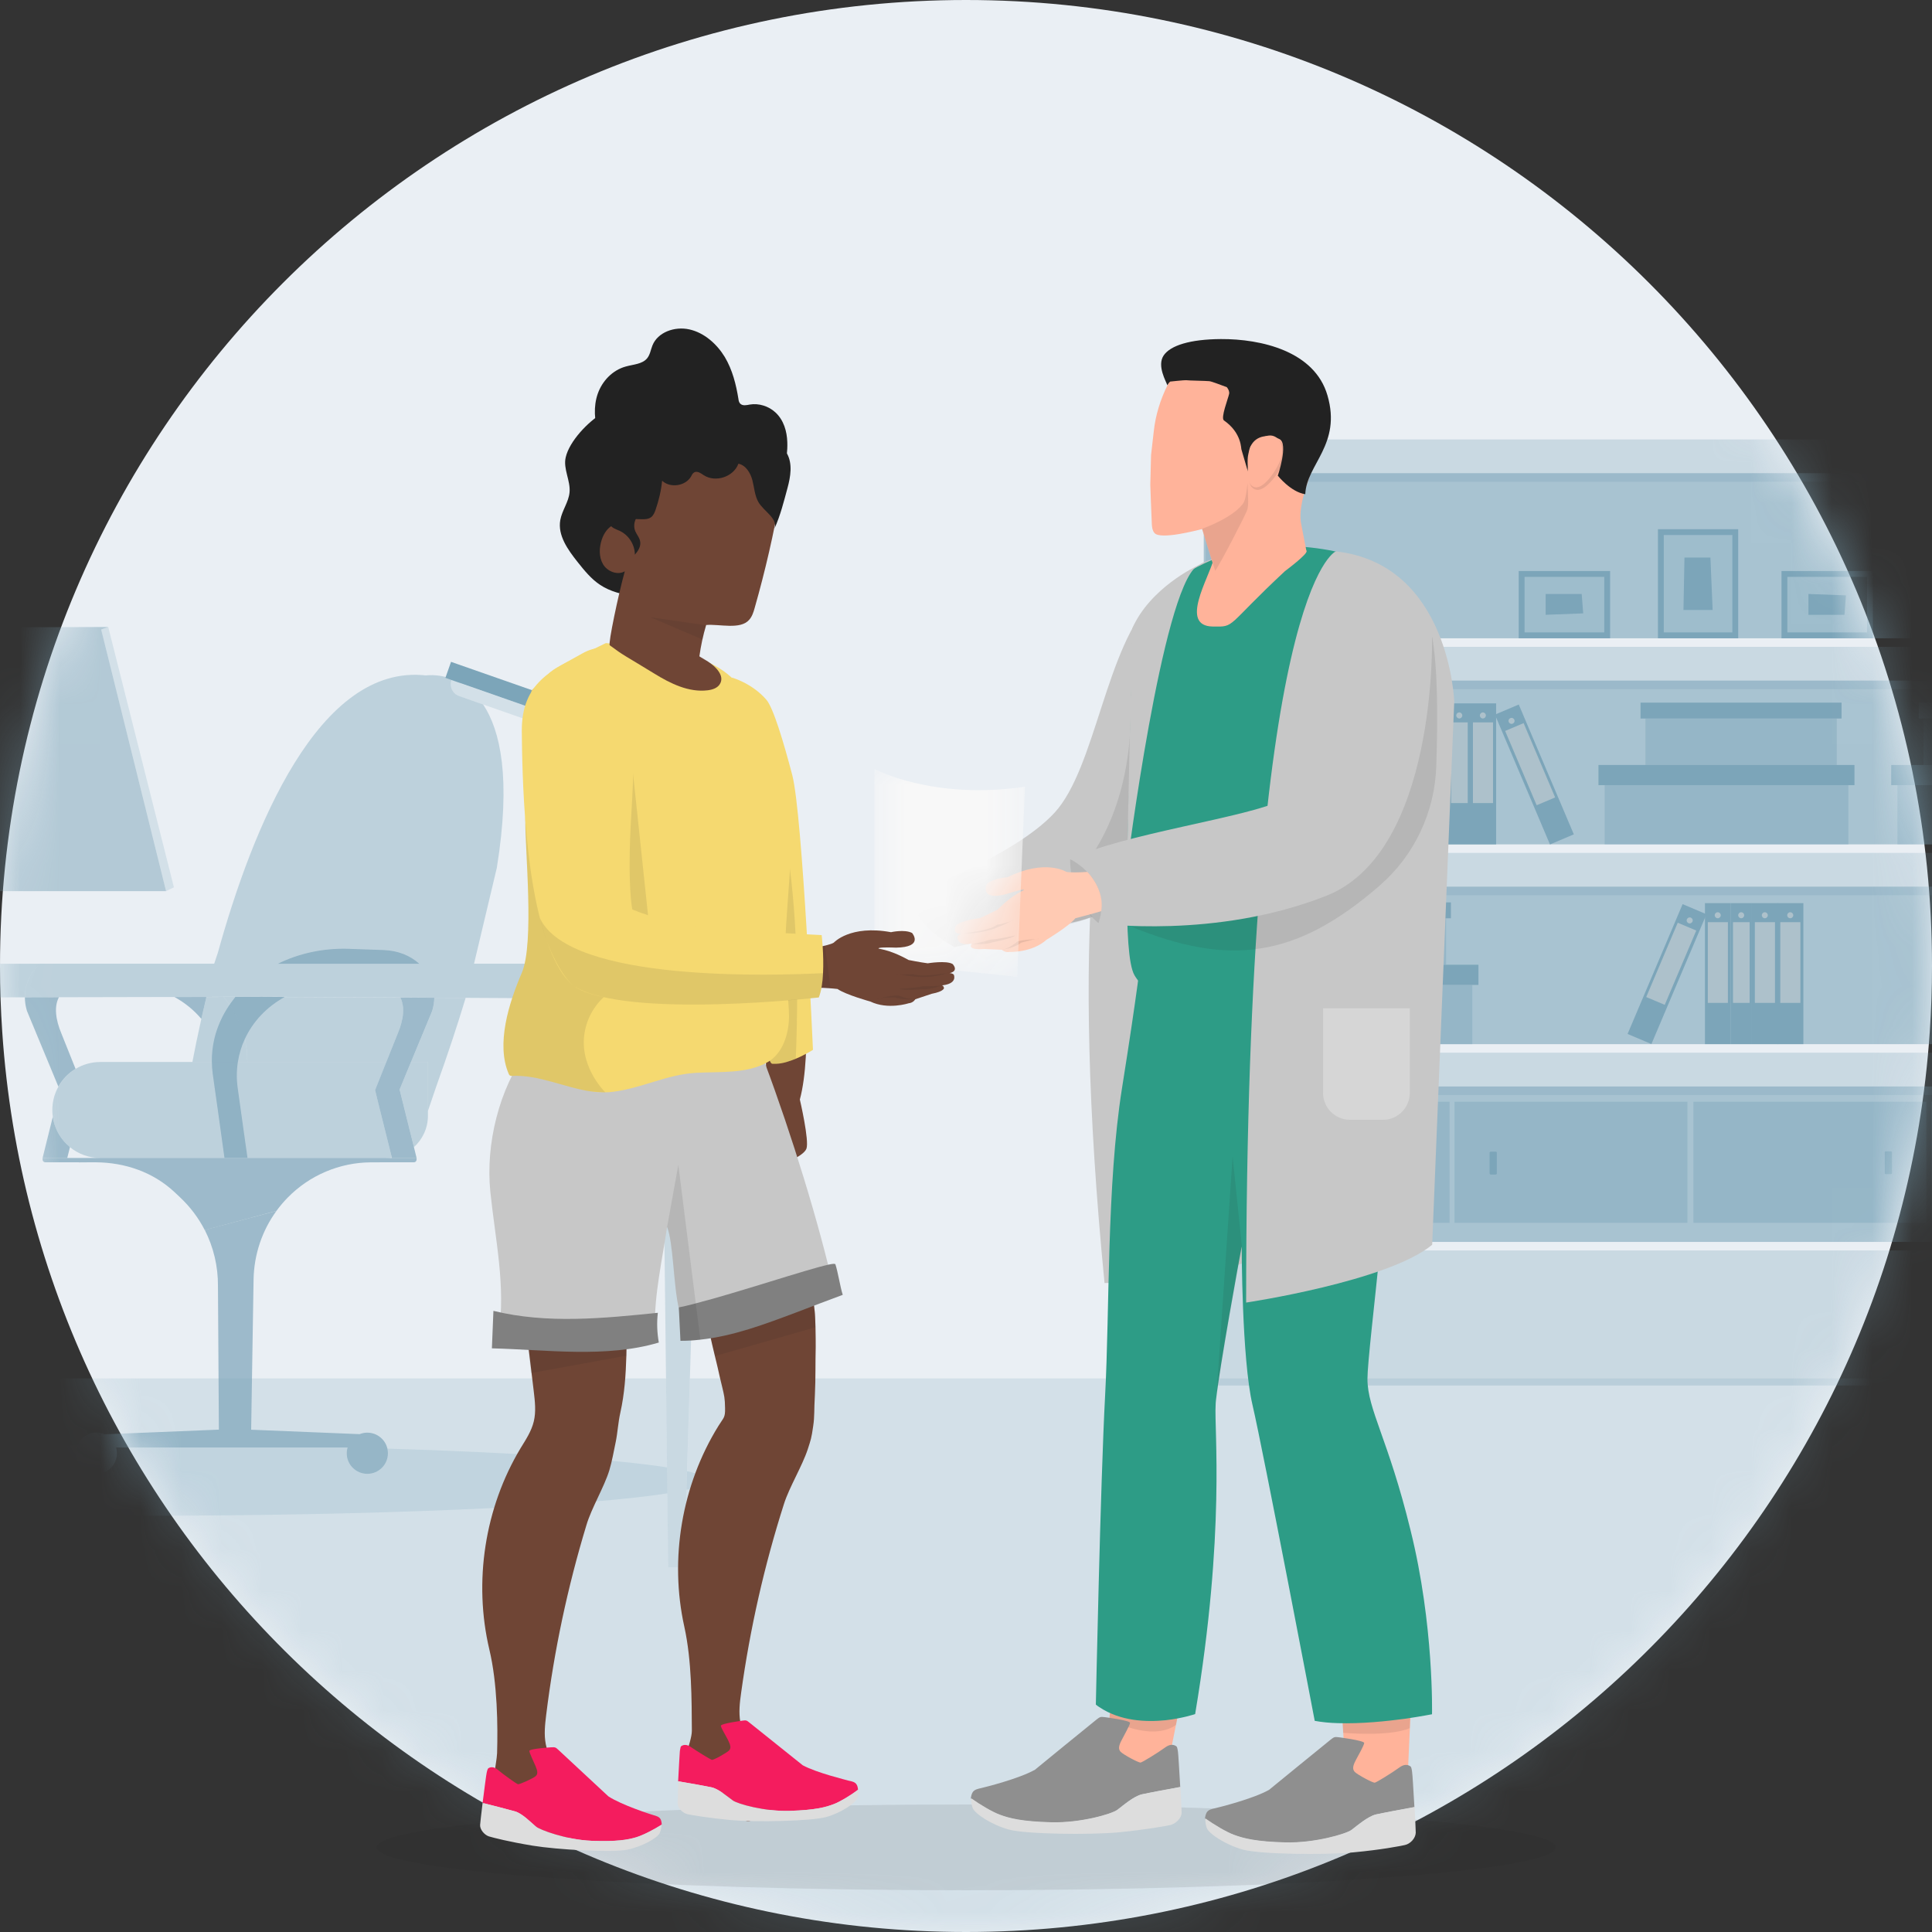<svg width="48" height="48" viewBox="0 0 48 48" fill="none" xmlns="http://www.w3.org/2000/svg">
<rect x="0" y="0" width="48" height="48" fill="#333333" stroke="none"/>
<g clip-path="url(#clip0_9673_126192)">
<g clip-path="url(#clip1_9673_126192)">
<path d="M48 24C48 24.552 47.981 25.098 47.944 25.641C47.102 38.13 36.703 48 24 48C23.897 48 23.794 48 23.69 47.998C11.128 47.839 0.891 38.028 0.056 25.641C0.019 25.098 0 24.552 0 24C0 10.746 10.746 0 24 0C37.255 0 48 10.746 48 24Z" fill="#EAEFF4"/>
<mask id="mask0_9673_126192" style="mask-type:luminance" maskUnits="userSpaceOnUse" x="0" y="0" width="48" height="48">
<path d="M48 24C48 24.552 47.981 25.098 47.944 25.641C47.102 38.13 36.703 48 24 48C23.897 48 23.794 48 23.69 47.998C11.128 47.839 0.891 38.028 0.056 25.641C0.019 25.098 0 24.552 0 24C0 10.746 10.746 0 24 0C37.255 0 48 10.746 48 24Z" fill="white"/>
</mask>
<g mask="url(#mask0_9673_126192)">
<path opacity="0.2" d="M-7.194 34.246C-6.111 50.296 9.5 62.98 25.824 62.98C25.957 62.98 26.09 62.98 26.224 62.978C42.367 62.773 55.521 50.166 56.596 34.246H18.583L18.451 38.305H18.058L18.008 34.246H17.141L17.07 36.55L17.055 37.014L16.995 38.943H16.603L16.581 37.102L16.574 36.457L16.548 34.246H-7.194Z" fill="#7CA5B9"/>
<path opacity="0.2" d="M17.069 36.55L17.055 37.013C17.382 36.94 17.557 36.861 17.557 36.78C17.557 36.7 17.387 36.624 17.069 36.55Z" fill="#7CA5B9"/>
<path opacity="0.2" d="M-10.723 36.781C-10.723 36.95 -9.94 37.11 -8.584 37.245C-8.436 37.26 -8.281 37.275 -8.121 37.288C-7.81 37.315 -7.476 37.341 -7.119 37.366C-6.978 37.375 -6.834 37.385 -6.686 37.395C-6.222 37.424 -5.724 37.451 -5.197 37.477C-4.93 37.49 -4.653 37.502 -4.37 37.513C-2.137 37.604 0.54 37.659 3.418 37.659C9.401 37.659 14.517 37.428 16.581 37.102L16.573 36.457C15.275 36.253 12.78 36.086 9.624 35.99C9.633 36.027 9.638 36.066 9.638 36.105C9.638 36.388 9.408 36.617 9.126 36.617C8.844 36.617 8.614 36.388 8.614 36.105C8.614 36.055 8.622 36.008 8.635 35.964C8.624 35.963 8.613 35.963 8.602 35.963H2.886C2.899 36.008 2.906 36.056 2.906 36.106C2.906 36.388 2.677 36.617 2.394 36.617C2.111 36.617 1.883 36.389 1.883 36.106C1.883 36.035 1.897 35.968 1.923 35.907C-0.382 35.922 -2.522 35.971 -4.362 36.047C-4.657 36.058 -4.943 36.072 -5.221 36.085C-5.725 36.11 -6.201 36.136 -6.647 36.164C-6.813 36.175 -6.976 36.186 -7.134 36.196C-7.473 36.22 -7.792 36.244 -8.089 36.27C-8.266 36.286 -8.435 36.301 -8.595 36.317C-9.944 36.452 -10.724 36.61 -10.724 36.781L-10.723 36.781Z" fill="#7CA5B9"/>
<path opacity="0.7" d="M4.336 24.771C4.596 24.914 4.821 25.099 5.002 25.314C5.042 25.141 5.084 24.959 5.129 24.769L4.336 24.771V24.771Z" fill="#7CA5B9"/>
<path opacity="0.7" d="M1.058 28.769H1.671L1.738 28.501C1.707 28.475 1.677 28.448 1.649 28.42C1.471 28.242 1.35 28.009 1.311 27.75L1.058 28.769Z" fill="#7CA5B9"/>
<path opacity="0.7" d="M0.618 24.777C0.618 24.888 0.635 25.002 0.669 25.115L1.45 26.996H1.45C1.551 26.814 1.699 26.661 1.877 26.555L1.529 25.686C1.377 25.326 1.343 25.002 1.464 24.776L0.618 24.778V24.777Z" fill="#7CA5B9"/>
<path opacity="0.7" d="M1.883 36.106C1.883 36.388 2.111 36.617 2.394 36.617C2.677 36.617 2.906 36.389 2.906 36.106C2.906 36.056 2.898 36.008 2.886 35.963H8.635C8.621 36.008 8.614 36.056 8.614 36.106C8.614 36.388 8.843 36.617 9.126 36.617C9.409 36.617 9.638 36.389 9.638 36.106C9.638 36.066 9.633 36.028 9.625 35.991C9.573 35.764 9.369 35.594 9.126 35.594C9.059 35.594 8.994 35.607 8.935 35.631L6.24 35.521L6.3 31.791C6.31 31.172 6.511 30.575 6.869 30.084L5.088 30.56C5.305 30.986 5.419 31.462 5.415 31.951L5.438 35.519L2.597 35.635C2.534 35.609 2.466 35.593 2.394 35.593C2.183 35.593 2.001 35.722 1.923 35.906C1.898 35.967 1.883 36.035 1.883 36.105L1.883 36.106Z" fill="#7CA5B9"/>
<path opacity="0.7" d="M1.166 28.769H2.384H5.463H5.67H9.594H10.243H10.35V28.81C10.35 28.847 10.32 28.877 10.284 28.877H9.595L9.215 28.878C8.826 28.88 8.444 28.96 8.092 29.11C7.739 29.259 7.416 29.479 7.142 29.76C7.043 29.861 6.952 29.97 6.869 30.083L5.087 30.561C4.932 30.259 4.724 29.982 4.471 29.745L4.336 29.618C3.804 29.12 3.106 28.882 2.382 28.877H2.21L1.962 28.879V28.877H1.124C1.087 28.877 1.058 28.847 1.058 28.811V28.77H1.165L1.166 28.769Z" fill="#7CA5B9"/>
<path opacity="0.4" d="M1.3 27.577C1.3 27.634 1.304 27.693 1.312 27.748V27.751C1.35 28.01 1.472 28.243 1.649 28.42C1.677 28.448 1.707 28.476 1.738 28.501C1.944 28.669 2.206 28.77 2.492 28.77H9.582C9.635 28.77 9.685 28.766 9.735 28.758L9.416 27.474L9.319 27.085L9.6 26.385H2.493C2.268 26.385 2.059 26.447 1.879 26.555C1.701 26.662 1.553 26.814 1.452 26.997C1.355 27.169 1.3 27.366 1.3 27.577H1.3Z" fill="#7CA5B9"/>
<path opacity="0.4" d="M5.412 23.672L5.321 23.944H11.777L12.343 21.563C12.703 19.339 12.431 18.144 12.004 17.503L11.408 17.294C11.245 17.238 11.159 17.059 11.216 16.896L11.475 16.987C11.018 16.712 10.583 16.781 10.583 16.781C7.916 16.479 6.269 20.582 5.412 23.672Z" fill="#7CA5B9"/>
<path opacity="0.4" d="M10.211 26.384H10.632V27.601L10.845 26.975C11.127 26.189 11.367 25.462 11.569 24.793L10.79 24.789C10.788 24.897 10.771 25.006 10.739 25.115L10.211 26.385V26.384Z" fill="#7CA5B9"/>
<path opacity="0.4" d="M4.781 26.385H6.144C6.148 26.19 6.126 25.998 6.083 25.813C6.012 25.509 5.882 25.222 5.703 24.962C5.658 24.896 5.609 24.831 5.557 24.768L5.129 24.77C5.083 24.959 5.041 25.141 5.002 25.314C4.907 25.739 4.833 26.105 4.78 26.385L4.781 26.385Z" fill="#7CA5B9"/>
<path opacity="0.4" d="M5.558 24.768C5.609 24.831 5.659 24.896 5.704 24.962C5.882 25.222 6.012 25.509 6.083 25.813C6.127 25.998 6.148 26.19 6.145 26.385H9.599L9.879 25.686C10.029 25.331 10.064 25.011 9.949 24.785L7.075 24.77L6.505 24.766L5.851 24.768H5.559L5.558 24.768Z" fill="#7CA5B9"/>
<path opacity="0.4" d="M9.928 27.068L10.045 27.539L10.284 28.5C10.497 28.308 10.632 28.029 10.632 27.719V26.385H10.212L9.928 27.068H9.928Z" fill="#7CA5B9"/>
<path opacity="0.7" d="M9.319 27.085L9.415 27.474L9.735 28.758L9.737 28.769H10.35L10.284 28.5L10.045 27.54L9.928 27.069L10.211 26.385L10.738 25.116C10.771 25.006 10.788 24.897 10.79 24.789L9.947 24.784C10.063 25.011 10.029 25.331 9.878 25.686L9.598 26.385L9.318 27.085H9.319Z" fill="#7CA5B9"/>
<path opacity="0.7" d="M6.905 23.944H10.416C10.197 23.746 9.893 23.616 9.531 23.604L8.686 23.574C8.035 23.549 7.424 23.688 6.906 23.943L6.905 23.944Z" fill="#7CA5B9"/>
<path opacity="0.7" d="M5.264 26.385C5.264 26.484 5.272 26.585 5.286 26.686L5.336 27.044L5.419 27.63L5.577 28.768H6.149L5.989 27.63L5.916 27.104L5.905 27.027C5.875 26.808 5.877 26.591 5.91 26.385C5.941 26.185 5.999 25.993 6.083 25.813C6.283 25.38 6.627 25.015 7.074 24.769L6.504 24.766L5.85 24.767C5.799 24.831 5.75 24.896 5.704 24.962C5.526 25.222 5.396 25.509 5.324 25.813C5.282 25.998 5.26 26.19 5.263 26.385H5.264Z" fill="#7CA5B9"/>
<g opacity="0.3">
<path d="M17.894 24.78L18.009 34.246L18.058 38.305H18.451L18.583 34.246L18.891 24.78H17.894Z" fill="#7CA5B9"/>
<path d="M16.438 24.809L16.547 34.246L16.573 36.457L16.58 37.102L16.602 38.943H16.994L17.055 37.014L17.069 36.55L17.14 34.246L17.434 24.806L16.438 24.809Z" fill="#7CA5B9"/>
<path d="M16.438 24.78V24.809L17.434 24.806L17.435 24.78H16.438Z" fill="#7CA5B9"/>
</g>
<path opacity="0.4" d="M0.618 24.777L1.464 24.776L4.335 24.77H4.336L5.129 24.768L5.558 24.766H5.85L6.504 24.764L7.074 24.767L9.948 24.782L10.79 24.788L11.569 24.791L15.122 24.811L16.438 24.808L17.434 24.804H17.893L18.89 24.801L19.423 24.799C19.656 24.799 19.843 24.608 19.843 24.373V24.37C19.843 24.134 19.654 23.942 19.422 23.942H0.993C0.754 24.159 0.618 24.458 0.618 24.776V24.777Z" fill="#7CA5B9"/>
<path opacity="0.4" d="M-9.567 24.371C-9.567 24.607 -9.378 24.798 -9.147 24.798H-8.728L-7.731 24.795H-7.273L-6.276 24.793L0.618 24.778C0.617 24.46 0.753 24.161 0.993 23.944H-9.147C-9.378 23.944 -9.567 24.136 -9.567 24.372V24.371Z" fill="#7CA5B9"/>
<path opacity="0.5" d="M-7.561 15.64L-5.835 22.14H-2.737L-3.086 18.287H-0.904L-0.283 22.14H4.126L2.514 15.64L2.689 15.577L-7.442 15.612L-7.561 15.64Z" fill="#7CA5B9"/>
<path opacity="0.2" d="M-1.203 18.287L-0.724 22.14L-0.555 23.506L-0.5 23.944H0.007L-0.063 23.506L-0.283 22.14L-0.904 18.287H-1.203Z" fill="#7CA5B9"/>
<path opacity="0.2" d="M2.514 15.64L2.689 15.577L4.321 22.045L4.126 22.14L2.514 15.64Z" fill="#7CA5B9"/>
<path opacity="0.2" d="M15.593 20.337L16.765 23.503H17.043L16.643 22.423L16.554 22.182L15.838 20.247L15.593 20.337Z" fill="#7CA5B9"/>
<path d="M13.484 23.763V23.944H17.508V23.763C17.508 23.619 17.392 23.502 17.247 23.502H16.184C16.155 23.516 13.774 23.502 13.774 23.502H13.745C13.602 23.502 13.484 23.618 13.484 23.763Z" fill="#7CA5B9"/>
<path opacity="0.2" d="M15.692 19.963C15.784 19.958 15.874 20 15.931 20.073L16.524 18.78C16.431 18.795 16.339 18.761 16.277 18.693L15.692 19.963Z" fill="#7CA5B9"/>
<path opacity="0.2" d="M16.207 18.551C16.191 18.459 16.224 18.366 16.289 18.303L15.217 17.928L15.13 18.175L16.207 18.552L16.207 18.551Z" fill="#7CA5B9"/>
<path d="M16.289 18.303C16.316 18.276 16.349 18.255 16.386 18.241C16.442 18.221 16.5 18.219 16.554 18.233C16.58 18.24 16.605 18.25 16.627 18.264C16.655 18.28 16.678 18.301 16.7 18.326C16.719 18.349 16.735 18.376 16.747 18.407C16.782 18.503 16.761 18.606 16.7 18.681C16.68 18.706 16.655 18.727 16.627 18.744C16.613 18.753 16.597 18.761 16.58 18.767C16.572 18.77 16.563 18.772 16.554 18.775C16.545 18.777 16.534 18.78 16.524 18.78C16.431 18.795 16.339 18.761 16.277 18.693C16.252 18.667 16.234 18.636 16.221 18.601C16.214 18.585 16.21 18.568 16.207 18.551C16.191 18.459 16.223 18.366 16.289 18.303H16.289ZM16.315 18.566C16.317 18.574 16.321 18.581 16.326 18.588C16.367 18.667 16.46 18.704 16.545 18.672C16.548 18.672 16.552 18.67 16.554 18.668C16.565 18.664 16.575 18.659 16.584 18.651C16.602 18.641 16.616 18.626 16.627 18.61C16.663 18.562 16.673 18.5 16.651 18.441C16.646 18.425 16.638 18.41 16.627 18.397C16.608 18.371 16.583 18.351 16.554 18.34C16.513 18.321 16.466 18.319 16.421 18.336C16.328 18.37 16.28 18.473 16.315 18.566Z" fill="#7CA5B9"/>
<path d="M16.315 18.566C16.317 18.573 16.321 18.581 16.326 18.588C16.367 18.666 16.46 18.703 16.545 18.672C16.549 18.671 16.552 18.669 16.554 18.668C16.565 18.664 16.575 18.658 16.584 18.651C16.602 18.64 16.616 18.626 16.627 18.609C16.663 18.562 16.673 18.5 16.652 18.441C16.646 18.424 16.638 18.41 16.627 18.396C16.608 18.37 16.583 18.351 16.554 18.339C16.513 18.321 16.466 18.318 16.421 18.335C16.328 18.37 16.28 18.473 16.315 18.566Z" fill="#EAEFF4"/>
<path opacity="0.2" d="M11.408 17.295L12.004 17.503L14.553 18.395C14.716 18.452 14.894 18.367 14.951 18.204L13.649 17.748V17.746L12.476 17.335V17.337L11.475 16.987L11.216 16.897C11.159 17.06 11.245 17.238 11.408 17.295Z" fill="#7CA5B9"/>
<path d="M11.066 16.841L12.476 17.334L13.65 17.745L15.103 18.255L15.131 18.175L15.218 17.928L15.243 17.856L15.114 17.811L11.356 16.496L11.206 16.443L11.066 16.841Z" fill="#7CA5B9"/>
<path d="M15.611 19.98C15.638 19.97 15.665 19.964 15.692 19.963C15.784 19.958 15.874 20 15.931 20.073C15.947 20.095 15.961 20.12 15.971 20.146C16.024 20.291 15.95 20.452 15.805 20.506C15.659 20.559 15.499 20.486 15.445 20.34C15.392 20.196 15.465 20.034 15.611 19.98ZM15.54 20.305C15.574 20.398 15.678 20.445 15.77 20.411C15.861 20.378 15.908 20.278 15.877 20.187C15.877 20.187 15.877 20.182 15.876 20.181C15.842 20.088 15.738 20.04 15.645 20.075C15.643 20.075 15.641 20.077 15.639 20.077C15.552 20.113 15.507 20.213 15.539 20.305H15.54Z" fill="#7CA5B9"/>
<path d="M15.54 20.305C15.574 20.398 15.678 20.445 15.77 20.412C15.861 20.378 15.908 20.278 15.877 20.187C15.877 20.187 15.877 20.182 15.876 20.181C15.842 20.088 15.738 20.04 15.645 20.075C15.643 20.075 15.641 20.077 15.639 20.077C15.551 20.113 15.506 20.213 15.539 20.305H15.54Z" fill="#EAEFF4"/>
<g opacity="0.6">
<path d="M54.164 26.993H29.907V30.855H54.164V26.993Z" fill="#7CA5B9"/>
<path d="M54.164 22.029H29.907V25.942H54.164V22.029Z" fill="#7CA5B9"/>
<path d="M54.164 16.909H29.907V20.978H54.164V16.909Z" fill="#7CA5B9"/>
<path d="M54.164 11.756H29.907V15.858H54.164V11.756Z" fill="#7CA5B9"/>
</g>
<path opacity="0.2" d="M43.113 13.221H41.264V15.785H43.113V13.221Z" fill="#7CA5B9"/>
<path d="M41.336 13.293V15.712H43.04V13.293H41.336ZM41.191 13.148H43.185V15.858H41.191V13.148Z" fill="#7CA5B9"/>
<path d="M42.495 13.852H41.85L41.825 15.155H42.55L42.495 13.852Z" fill="#7CA5B9"/>
<path opacity="0.2" d="M46.458 14.259H44.333V15.785H46.458V14.259Z" fill="#7CA5B9"/>
<path d="M44.406 14.332V15.712H46.386V14.332H44.406ZM44.261 14.187H46.531V15.858H44.261V14.187Z" fill="#7CA5B9"/>
<path d="M44.93 15.275H45.826L45.862 14.792L44.93 14.757V15.275Z" fill="#7CA5B9"/>
<path opacity="0.2" d="M39.929 14.259H37.804V15.785H39.929V14.259Z" fill="#7CA5B9"/>
<path d="M37.877 14.332V15.712H39.857V14.332H37.877ZM37.732 14.187H40.003V15.858H37.732V14.187Z" fill="#7CA5B9"/>
<path d="M38.401 14.757H39.297L39.334 15.239L38.401 15.275V14.757Z" fill="#7CA5B9"/>
<path opacity="0.4" d="M47.14 20.978H53.196V19.507H47.14V20.978Z" fill="#7CA5B9"/>
<path d="M46.987 19.507H53.348V19.006H46.987V19.507Z" fill="#7CA5B9"/>
<path opacity="0.4" d="M47.79 19.006H52.544V17.851H47.79V19.006Z" fill="#7CA5B9"/>
<path d="M47.671 17.851H52.665V17.457H47.671V17.851Z" fill="#7CA5B9"/>
<path opacity="0.4" d="M30.523 25.942H36.579V24.471H30.523V25.942Z" fill="#7CA5B9"/>
<path d="M30.37 24.47H36.731V23.969H30.37V24.47Z" fill="#7CA5B9"/>
<path opacity="0.4" d="M31.173 23.968H35.928V22.813H31.173V23.968Z" fill="#7CA5B9"/>
<path d="M31.053 22.814H36.047V22.42H31.053V22.814Z" fill="#7CA5B9"/>
<path opacity="0.4" d="M39.866 20.978H45.922V19.507H39.866V20.978Z" fill="#7CA5B9"/>
<path d="M39.714 19.507H46.074V19.006H39.714V19.507Z" fill="#7CA5B9"/>
<path opacity="0.4" d="M40.879 19.006H45.633V17.851H40.879V19.006Z" fill="#7CA5B9"/>
<path d="M40.759 17.851H45.753V17.457H40.759V17.851Z" fill="#7CA5B9"/>
<path d="M29.939 20.978H37.171V17.475H29.939V20.978Z" fill="#7CA5B9"/>
<g opacity="0.5">
<path d="M36.842 17.85C36.883 17.85 36.916 17.817 36.916 17.775C36.916 17.734 36.883 17.7 36.842 17.7C36.8 17.7 36.767 17.734 36.767 17.775C36.767 17.817 36.8 17.85 36.842 17.85Z" fill="#DDDDDD"/>
<path d="M36.595 19.952H37.094V17.947H36.595V19.952Z" fill="#DDDDDD"/>
</g>
<path d="M38.509 20.98L39.101 20.729L37.733 17.504L37.141 17.755L38.509 20.98Z" fill="#7CA5B9"/>
<g opacity="0.5">
<path d="M37.554 17.985C37.595 17.985 37.629 17.951 37.629 17.91C37.629 17.869 37.595 17.835 37.554 17.835C37.513 17.835 37.479 17.869 37.479 17.91C37.479 17.951 37.513 17.985 37.554 17.985Z" fill="#DDDDDD"/>
<path d="M38.178 20.006L38.637 19.812L37.854 17.966L37.395 18.16L38.178 20.006Z" fill="#DDDDDD"/>
</g>
<path d="M42.397 22.714L41.804 22.463L40.437 25.688L41.029 25.939L42.397 22.714Z" fill="#7CA5B9"/>
<g opacity="0.5">
<path d="M41.98 22.942C42.021 22.942 42.055 22.909 42.055 22.867C42.055 22.826 42.021 22.793 41.98 22.793C41.938 22.793 41.905 22.826 41.905 22.867C41.905 22.909 41.938 22.942 41.98 22.942Z" fill="#DDDDDD"/>
<path d="M42.143 23.119L41.683 22.925L40.9 24.771L41.36 24.965L42.143 23.119Z" fill="#DDDDDD"/>
</g>
<g opacity="0.5">
<path d="M36.255 17.85C36.297 17.85 36.33 17.817 36.33 17.775C36.33 17.734 36.297 17.7 36.255 17.7C36.214 17.7 36.18 17.734 36.18 17.775C36.18 17.817 36.214 17.85 36.255 17.85Z" fill="#DDDDDD"/>
<path d="M36.052 19.952H36.465V17.947H36.052V19.952Z" fill="#DDDDDD"/>
</g>
<g opacity="0.5">
<path d="M35.671 17.85C35.712 17.85 35.746 17.817 35.746 17.775C35.746 17.734 35.712 17.7 35.671 17.7C35.63 17.7 35.596 17.734 35.596 17.775C35.596 17.817 35.63 17.85 35.671 17.85Z" fill="#DDDDDD"/>
<path d="M35.425 19.952H35.924V17.947H35.425V19.952Z" fill="#DDDDDD"/>
</g>
<g opacity="0.5">
<path d="M35.038 17.85C35.08 17.85 35.113 17.817 35.113 17.775C35.113 17.734 35.08 17.7 35.038 17.7C34.997 17.7 34.963 17.734 34.963 17.775C34.963 17.817 34.997 17.85 35.038 17.85Z" fill="#DDDDDD"/>
<path d="M34.791 19.952H35.291V17.947H34.791V19.952Z" fill="#DDDDDD"/>
</g>
<g opacity="0.5">
<path d="M34.451 17.85C34.493 17.85 34.526 17.817 34.526 17.775C34.526 17.734 34.493 17.7 34.451 17.7C34.41 17.7 34.377 17.734 34.377 17.775C34.377 17.817 34.41 17.85 34.451 17.85Z" fill="#DDDDDD"/>
<path d="M34.248 19.952H34.661V17.947H34.248V19.952Z" fill="#DDDDDD"/>
</g>
<g opacity="0.5">
<path d="M33.868 17.85C33.91 17.85 33.943 17.817 33.943 17.775C33.943 17.734 33.91 17.7 33.868 17.7C33.827 17.7 33.794 17.734 33.794 17.775C33.794 17.817 33.827 17.85 33.868 17.85Z" fill="#DDDDDD"/>
<path d="M33.621 19.952H34.121V17.947H33.621V19.952Z" fill="#DDDDDD"/>
</g>
<g opacity="0.5">
<path d="M33.228 17.85C33.27 17.85 33.303 17.817 33.303 17.775C33.303 17.734 33.27 17.7 33.228 17.7C33.187 17.7 33.153 17.734 33.153 17.775C33.153 17.817 33.187 17.85 33.228 17.85Z" fill="#DDDDDD"/>
<path d="M32.982 19.952H33.481V17.947H32.982V19.952Z" fill="#DDDDDD"/>
</g>
<g opacity="0.5">
<path d="M32.641 17.85C32.683 17.85 32.716 17.817 32.716 17.775C32.716 17.734 32.683 17.7 32.641 17.7C32.6 17.7 32.566 17.734 32.566 17.775C32.566 17.817 32.6 17.85 32.641 17.85Z" fill="#DDDDDD"/>
<path d="M32.438 19.952H32.851V17.947H32.438V19.952Z" fill="#DDDDDD"/>
</g>
<g opacity="0.5">
<path d="M32.057 17.85C32.099 17.85 32.132 17.817 32.132 17.775C32.132 17.734 32.099 17.7 32.057 17.7C32.016 17.7 31.982 17.734 31.982 17.775C31.982 17.817 32.016 17.85 32.057 17.85Z" fill="#DDDDDD"/>
<path d="M31.811 19.952H32.31V17.947H31.811V19.952Z" fill="#DDDDDD"/>
</g>
<g opacity="0.5">
<path d="M31.426 17.85C31.467 17.85 31.501 17.817 31.501 17.775C31.501 17.734 31.467 17.7 31.426 17.7C31.385 17.7 31.351 17.734 31.351 17.775C31.351 17.817 31.385 17.85 31.426 17.85Z" fill="#DDDDDD"/>
<path d="M31.18 19.952H31.679V17.947H31.18V19.952Z" fill="#DDDDDD"/>
</g>
<g opacity="0.5">
<path d="M30.839 17.85C30.881 17.85 30.914 17.817 30.914 17.775C30.914 17.734 30.881 17.7 30.839 17.7C30.798 17.7 30.764 17.734 30.764 17.775C30.764 17.817 30.798 17.85 30.839 17.85Z" fill="#DDDDDD"/>
<path d="M30.636 19.952H31.049V17.947H30.636V19.952Z" fill="#DDDDDD"/>
</g>
<g opacity="0.5">
<path d="M30.256 17.85C30.297 17.85 30.331 17.817 30.331 17.775C30.331 17.734 30.297 17.7 30.256 17.7C30.215 17.7 30.181 17.734 30.181 17.775C30.181 17.817 30.215 17.85 30.256 17.85Z" fill="#DDDDDD"/>
<path d="M30.009 19.952H30.508V17.947H30.009V19.952Z" fill="#DDDDDD"/>
</g>
<path d="M43.526 25.941H44.169V22.438H43.526V25.941Z" fill="#7CA5B9"/>
<path d="M43.003 25.941H43.526V22.438H43.003V25.941Z" fill="#7CA5B9"/>
<path d="M42.359 25.941H43.002V22.438H42.359V25.941Z" fill="#7CA5B9"/>
<path d="M44.16 25.941H44.804V22.438H44.16V25.941Z" fill="#7CA5B9"/>
<g opacity="0.5">
<path d="M44.478 22.814C44.519 22.814 44.553 22.78 44.553 22.739C44.553 22.698 44.519 22.664 44.478 22.664C44.436 22.664 44.403 22.698 44.403 22.739C44.403 22.78 44.436 22.814 44.478 22.814Z" fill="#DDDDDD"/>
<path d="M44.231 24.916H44.73V22.911H44.231V24.916Z" fill="#DDDDDD"/>
</g>
<g opacity="0.5">
<path d="M43.846 22.814C43.888 22.814 43.921 22.78 43.921 22.739C43.921 22.698 43.888 22.664 43.846 22.664C43.805 22.664 43.772 22.698 43.772 22.739C43.772 22.78 43.805 22.814 43.846 22.814Z" fill="#DDDDDD"/>
<path d="M43.599 24.916H44.099V22.911H43.599V24.916Z" fill="#DDDDDD"/>
</g>
<g opacity="0.5">
<path d="M43.26 22.814C43.301 22.814 43.334 22.78 43.334 22.739C43.334 22.698 43.301 22.664 43.26 22.664C43.218 22.664 43.185 22.698 43.185 22.739C43.185 22.78 43.218 22.814 43.26 22.814Z" fill="#DDDDDD"/>
<path d="M43.056 24.916H43.469V22.911H43.056V24.916Z" fill="#DDDDDD"/>
</g>
<g opacity="0.5">
<path d="M42.676 22.814C42.718 22.814 42.752 22.78 42.752 22.739C42.752 22.698 42.718 22.664 42.676 22.664C42.635 22.664 42.602 22.698 42.602 22.739C42.602 22.78 42.635 22.814 42.676 22.814Z" fill="#DDDDDD"/>
<path d="M42.43 24.916H42.929V22.911H42.43V24.916Z" fill="#DDDDDD"/>
</g>
<path opacity="0.4" d="M47.981 30.38H53.767V27.372H47.981V30.38Z" fill="#7CA5B9"/>
<path opacity="0.4" d="M42.073 30.38H47.859V27.372H42.073V30.38Z" fill="#7CA5B9"/>
<path opacity="0.4" d="M36.137 30.38H41.923V27.372H36.137V30.38Z" fill="#7CA5B9"/>
<path opacity="0.4" d="M30.228 30.38H36.014V27.372H30.228V30.38Z" fill="#7CA5B9"/>
<path d="M37.164 28.613H37.035C37.021 28.613 37.009 28.625 37.009 28.639V29.155C37.009 29.169 37.021 29.181 37.035 29.181H37.164C37.178 29.181 37.189 29.169 37.189 29.155V28.639C37.189 28.625 37.178 28.613 37.164 28.613Z" fill="#7CA5B9"/>
<path d="M35.156 28.604H35.028C35.013 28.604 35.002 28.616 35.002 28.63V29.146C35.002 29.16 35.013 29.171 35.028 29.171H35.156C35.17 29.171 35.182 29.16 35.182 29.146V28.63C35.182 28.616 35.17 28.604 35.156 28.604Z" fill="#7CA5B9"/>
<path d="M46.98 28.604H46.851C46.837 28.604 46.826 28.616 46.826 28.63V29.146C46.826 29.16 46.837 29.171 46.851 29.171H46.98C46.994 29.171 47.006 29.16 47.006 29.146V28.63C47.006 28.616 46.994 28.604 46.98 28.604Z" fill="#7CA5B9"/>
<path opacity="0.3" d="M54.824 10.918V11.968H54.825V31.067H54.824V32.118H54.519V34.422H30.262V32.118H29.956V10.918H54.824ZM30.262 31.067H54.52V27.205H30.262V31.067ZM30.262 26.154H54.52V22.242H30.262V26.154ZM30.262 21.19H54.52V17.122H30.262V21.19ZM30.262 16.07H54.52V11.968H30.262V16.07Z" fill="#7CA5B9"/>
</g>
</g>
<path opacity="0.1" d="M24.005 46.963C32.093 46.963 38.65 46.486 38.65 45.898C38.65 45.309 32.093 44.832 24.005 44.832C15.917 44.832 9.36 45.309 9.36 45.898C9.36 46.486 15.917 46.963 24.005 46.963Z" fill="#222222"/>
<path d="M18.979 19.042C18.979 19.042 19.622 19.387 19.742 19.79C19.867 20.194 19.588 22.934 19.79 23.352C19.992 23.77 20.184 26.165 19.872 27.317C19.872 27.317 20.112 28.344 20.035 28.541C19.958 28.738 19.349 28.987 19.128 28.973C18.907 28.958 18.797 27.682 19.037 27.312L18.979 19.042Z" fill="#6F4535"/>
<path d="M20.198 26.083C20.198 26.083 20.011 26.203 19.771 26.304C19.622 26.366 19.449 26.424 19.291 26.429C19.257 26.429 19.224 26.429 19.19 26.429C19.171 26.429 19.152 26.41 19.133 26.371C18.979 26.074 18.811 24.677 18.667 23.045C18.662 23.021 18.662 22.992 18.662 22.968C18.657 22.915 18.652 22.862 18.648 22.81C18.643 22.733 18.633 22.651 18.628 22.57C18.619 22.435 18.605 22.306 18.595 22.171C18.59 22.118 18.585 22.066 18.581 22.008L18.556 21.686C18.552 21.605 18.542 21.523 18.537 21.446C18.528 21.312 18.518 21.178 18.509 21.043C18.504 20.99 18.499 20.938 18.499 20.885C18.494 20.832 18.489 20.779 18.489 20.726C18.48 20.621 18.475 20.515 18.465 20.41L18.46 20.333C18.456 20.28 18.456 20.227 18.451 20.179C18.446 20.126 18.446 20.078 18.441 20.026C18.393 19.339 18.35 18.706 18.317 18.197C18.268 17.434 18.182 16.834 18.182 16.834C18.182 16.834 18.681 16.968 19.041 17.386C19.209 17.578 19.464 18.418 19.684 19.258C19.939 20.237 20.198 26.083 20.198 26.083Z" fill="#F5D970"/>
<path opacity="0.1" d="M19.771 26.304C19.622 26.366 19.45 26.424 19.291 26.429C19.258 26.429 19.224 26.429 19.191 26.429C19.171 26.429 19.152 26.41 19.133 26.371C18.955 25.315 18.773 24.206 18.667 23.045C18.663 23.021 18.663 22.992 18.663 22.968C18.658 22.915 18.653 22.863 18.648 22.81C18.643 22.733 18.634 22.651 18.629 22.57C18.619 22.435 18.605 22.306 18.595 22.171C18.59 22.119 18.586 22.066 18.581 22.008L18.557 21.686C18.552 21.605 18.543 21.523 18.538 21.447C18.528 21.312 18.518 21.178 18.509 21.043C18.504 20.991 18.499 20.938 18.499 20.885C18.494 20.832 18.49 20.779 18.49 20.727C18.48 20.621 18.475 20.515 18.466 20.41L18.461 20.333C18.456 20.28 18.456 20.227 18.451 20.179C18.447 20.127 18.447 20.078 18.442 20.026C18.394 19.339 18.351 18.706 18.317 18.197C19.334 18.614 19.959 21.855 19.771 26.304Z" fill="#222222"/>
<path d="M20.203 35.434C20.16 35.736 20.146 35.765 20.069 36.005C19.93 36.427 19.613 36.941 19.478 37.363C18.989 38.895 18.634 40.464 18.413 42.058C18.379 42.298 18.35 42.547 18.394 42.787C18.437 43.003 18.533 43.2 18.634 43.397C18.782 43.685 18.926 43.978 19.075 44.266C19.133 44.376 19.195 44.496 19.31 44.539C19.406 44.578 19.517 44.554 19.613 44.587C19.762 44.64 19.79 44.515 19.714 44.65C19.637 44.789 19.43 44.827 19.306 44.731C19.315 44.751 19.33 44.77 19.339 44.789C19.402 44.923 19.21 45.029 19.128 44.909C19.152 44.971 19.114 45.058 19.046 45.077C19.003 45.087 18.96 45.072 18.931 45.043C18.931 45.091 18.907 45.144 18.859 45.168C18.811 45.192 18.754 45.178 18.71 45.144C18.706 45.182 18.686 45.221 18.648 45.235C18.576 45.264 18.494 45.23 18.432 45.187C17.947 44.846 18.019 44.357 17.515 44.04C17.41 43.973 17.15 44.208 17.069 44.122C16.862 43.891 17.189 43.31 17.189 42.998C17.184 42.245 17.189 41.266 17.002 40.416C16.627 38.727 16.939 36.893 17.851 35.424C17.981 35.213 18.019 35.227 18.014 34.983C18.01 34.733 17.995 34.68 17.938 34.44C17.899 34.286 17.866 34.138 17.832 33.984C17.808 33.888 17.789 33.797 17.765 33.706C17.722 33.523 17.678 33.346 17.64 33.168C17.626 33.106 17.592 33 17.558 32.89C17.52 32.77 17.482 32.645 17.467 32.578L17.698 32.559C18.418 32.347 19.378 32.007 20.093 31.795C20.131 31.92 20.155 32.011 20.174 32.102C20.203 32.246 20.218 32.376 20.242 32.587C20.251 32.664 20.256 32.827 20.261 32.99C20.266 33.173 20.266 33.36 20.266 33.461C20.256 33.869 20.266 34.229 20.246 34.651C20.222 35.05 20.242 35.175 20.203 35.434Z" fill="#6F4535"/>
<path d="M15.562 33.682C15.547 34.166 15.518 34.618 15.413 35.093C15.355 35.352 15.346 35.587 15.298 35.822C15.245 36.067 15.211 36.288 15.139 36.528C15.01 36.95 14.693 37.469 14.568 37.896C14.102 39.432 13.766 41.011 13.57 42.605C13.541 42.845 13.512 43.094 13.56 43.334C13.603 43.55 13.709 43.747 13.81 43.939C13.958 44.227 14.112 44.515 14.261 44.803C14.318 44.914 14.386 45.034 14.501 45.072C14.597 45.111 14.707 45.082 14.808 45.115C14.957 45.163 14.986 45.038 14.909 45.178C14.837 45.317 14.63 45.36 14.506 45.264C14.515 45.283 14.53 45.303 14.539 45.322C14.602 45.456 14.41 45.562 14.333 45.447C14.357 45.509 14.318 45.59 14.256 45.614C14.213 45.624 14.17 45.61 14.141 45.581C14.141 45.634 14.117 45.682 14.074 45.706C14.026 45.73 13.963 45.715 13.925 45.682C13.92 45.72 13.901 45.758 13.867 45.778C13.795 45.806 13.714 45.773 13.651 45.73C13.162 45.394 13.229 44.909 12.72 44.597C12.614 44.535 12.49 44.491 12.408 44.405C12.197 44.179 12.336 43.867 12.35 43.555C12.37 42.893 12.36 41.827 12.158 40.983C11.76 39.298 12.043 37.459 12.936 35.976C13.066 35.765 13.205 35.554 13.262 35.314C13.32 35.074 13.291 34.819 13.262 34.575C13.224 34.267 13.19 33.96 13.152 33.658C13.118 33.403 13.09 33.144 13.061 32.885L13.152 32.775L13.234 32.674C13.973 32.544 14.712 32.414 15.446 32.285C15.47 32.386 15.49 32.491 15.509 32.592C15.533 32.746 15.552 32.899 15.562 33.058C15.566 33.106 15.566 33.158 15.571 33.206C15.566 33.365 15.566 33.523 15.562 33.682Z" fill="#6F4535"/>
<path opacity="0.1" d="M15.562 33.682L13.195 34.114C13.162 33.859 13.133 33.6 13.104 33.341L13.195 33.23L15.552 33.053C15.557 33.101 15.557 33.154 15.562 33.202C15.566 33.365 15.566 33.523 15.562 33.682Z" fill="#222222"/>
<path d="M20.745 32.189C19.689 32.703 18.537 33.005 17.366 33.077C17.256 33.087 17.145 33.087 17.03 33.091C16.973 32.938 16.92 32.736 16.867 32.515C16.728 31.915 16.733 30.898 16.574 30.48C16.459 31.267 16.253 32.175 16.272 32.967C15.096 33.259 13.574 33.384 12.389 33.139C12.571 31.968 12.302 30.782 12.182 29.607C12.062 28.43 12.398 27.048 13.104 26.098L13.992 24.96C14.419 25.43 15.057 25.646 15.681 25.771C16.756 25.983 17.697 26.055 18.763 25.786C19.401 27.394 20.131 29.645 20.573 31.421C20.645 31.68 20.697 31.939 20.745 32.189Z" fill="#C7C7C7"/>
<path opacity="0.1" d="M20.261 32.976L17.765 33.691C17.721 33.509 17.678 33.331 17.64 33.154C17.625 33.091 17.592 32.986 17.558 32.875L20.174 32.088C20.203 32.232 20.217 32.362 20.241 32.573C20.251 32.654 20.256 32.813 20.261 32.976Z" fill="#222222"/>
<path d="M20.938 32.17C20.549 32.314 20.16 32.462 19.771 32.611C19.003 32.899 18.216 33.197 17.4 33.283C17.237 33.303 17.074 33.312 16.906 33.312L16.867 32.52V32.482C16.982 32.458 17.112 32.429 17.251 32.391C18.341 32.112 20.03 31.541 20.578 31.421C20.683 31.397 20.746 31.392 20.755 31.411C20.818 31.599 20.875 31.978 20.938 32.17Z" fill="#808080"/>
<path d="M12.221 33.499C13.584 33.533 15.062 33.744 16.368 33.355C16.325 33.111 16.315 32.861 16.344 32.616C14.986 32.755 13.589 32.895 12.259 32.568L12.221 33.499Z" fill="#808080"/>
<path opacity="0.1" d="M16.853 28.939L17.4 33.283C17.237 33.303 17.073 33.312 16.905 33.312L16.867 32.52C16.728 31.92 16.733 30.902 16.574 30.485L16.853 28.939Z" fill="#222222"/>
<path d="M15.801 45.648C15.595 45.706 15.326 45.758 14.697 45.734C14.069 45.711 13.416 45.471 13.301 45.37C13.185 45.269 12.974 45.058 12.801 45.005C12.672 44.967 12.221 44.851 11.99 44.794C12.033 44.458 12.081 44.083 12.091 44.045C12.105 43.973 12.125 43.939 12.125 43.939C12.125 43.939 12.221 43.848 12.365 43.968C12.509 44.088 12.83 44.319 12.869 44.328C12.907 44.338 13.243 44.184 13.305 44.131C13.368 44.078 13.358 44.002 13.305 43.877C13.248 43.747 13.157 43.56 13.152 43.502C13.147 43.445 13.699 43.411 13.699 43.411C13.795 43.407 13.805 43.411 13.872 43.474C13.939 43.536 15.115 44.63 15.115 44.63C15.446 44.846 16.166 45.077 16.233 45.096C16.301 45.115 16.382 45.135 16.416 45.206C16.43 45.24 16.44 45.283 16.44 45.331C16.248 45.456 15.965 45.6 15.801 45.648Z" fill="#F41C5E"/>
<path d="M11.928 45.341C11.933 45.288 11.957 45.053 11.99 44.794C12.216 44.851 12.672 44.967 12.802 45.005C12.974 45.058 13.19 45.274 13.301 45.37C13.411 45.466 14.069 45.706 14.697 45.734C15.326 45.758 15.595 45.711 15.802 45.648C15.965 45.6 16.248 45.456 16.435 45.336C16.435 45.398 16.421 45.466 16.392 45.538C16.339 45.663 15.955 45.879 15.581 45.955C15.206 46.032 13.843 45.955 13.233 45.855C12.624 45.754 12.259 45.658 12.144 45.624C12.034 45.586 11.923 45.456 11.928 45.341Z" fill="#DDDDDD"/>
<path d="M20.716 44.822C20.515 44.899 20.251 44.971 19.622 44.99C18.993 45.01 18.321 44.822 18.201 44.731C18.081 44.64 17.851 44.443 17.673 44.405C17.544 44.376 17.078 44.294 16.848 44.256C16.867 43.915 16.886 43.541 16.891 43.502C16.901 43.43 16.915 43.392 16.915 43.392C16.915 43.392 17.006 43.296 17.16 43.402C17.313 43.507 17.649 43.714 17.688 43.723C17.726 43.733 18.052 43.55 18.11 43.493C18.168 43.435 18.153 43.363 18.091 43.238C18.029 43.114 17.918 42.936 17.909 42.878C17.899 42.821 18.446 42.749 18.446 42.749C18.542 42.734 18.552 42.744 18.619 42.797C18.686 42.85 19.944 43.858 19.944 43.858C20.289 44.045 21.024 44.222 21.091 44.242C21.158 44.256 21.244 44.27 21.283 44.338C21.302 44.366 21.312 44.41 21.317 44.462C21.144 44.597 20.875 44.76 20.716 44.822Z" fill="#F41C5E"/>
<path d="M16.834 44.803C16.834 44.75 16.843 44.515 16.853 44.256C17.083 44.294 17.544 44.376 17.678 44.405C17.856 44.443 18.086 44.645 18.206 44.731C18.326 44.818 18.998 45.01 19.627 44.99C20.256 44.971 20.52 44.899 20.721 44.822C20.88 44.765 21.149 44.602 21.331 44.467C21.336 44.53 21.326 44.597 21.302 44.669C21.259 44.798 20.89 45.043 20.525 45.144C20.16 45.245 18.792 45.274 18.177 45.221C17.563 45.163 17.194 45.096 17.073 45.072C16.958 45.038 16.834 44.923 16.834 44.803Z" fill="#DDDDDD"/>
<path d="M19.497 23.789C19.493 24.221 19.603 24.826 19.603 25.258C19.598 25.69 19.45 26.17 19.075 26.386C18.561 26.683 17.89 26.621 17.294 26.654C16.555 26.698 15.97 27.029 15.235 27.125C15.168 27.134 15.105 27.139 15.038 27.139C14.918 27.139 14.793 27.134 14.674 27.115C14.021 27.019 13.373 26.693 12.71 26.731C12.681 26.731 12.653 26.717 12.643 26.688C12.317 25.949 12.643 24.917 12.965 24.168C13.281 23.429 13.041 21.087 13.051 20.362L13.205 17.155C13.402 16.968 13.507 16.853 13.594 16.771C13.809 16.565 13.891 16.555 15.038 15.984C15.048 15.979 15.062 15.975 15.077 15.979L15.624 16.047C16.723 16.119 17.995 16.32 18.528 17.28C18.777 17.731 19.627 19.104 19.68 20.021C19.728 20.846 19.497 22.963 19.497 23.789Z" fill="#F5D970"/>
<path d="M17.832 12.494C18.288 12.629 18.788 12.49 19.109 12.187C19.431 11.885 19.579 11.434 19.56 10.982C19.551 10.718 19.474 10.44 19.267 10.248C19.099 10.09 18.85 10.013 18.629 10.051C18.547 10.066 18.451 10.09 18.389 10.027C18.36 9.994 18.351 9.955 18.346 9.912C18.288 9.552 18.197 9.187 18.005 8.866C17.808 8.544 17.496 8.266 17.127 8.184C16.757 8.102 16.34 8.256 16.21 8.582C16.167 8.688 16.152 8.813 16.076 8.904C15.956 9.048 15.735 9.053 15.547 9.106C15.216 9.197 14.962 9.466 14.851 9.782C14.741 10.099 14.765 10.454 14.871 10.79C14.899 10.882 14.933 10.973 14.933 11.064C14.933 11.17 14.89 11.266 14.861 11.362C14.679 11.971 15.091 12.667 15.643 13.08L17.832 12.494Z" fill="#222222"/>
<path d="M19.392 11.285C19.421 10.819 19.003 10.44 18.567 10.277C18.13 10.114 17.65 10.099 17.213 9.941C16.997 9.864 16.791 9.754 16.565 9.739C16.258 9.715 15.975 9.888 15.72 10.066C15.422 10.277 15.211 10.128 14.966 10.267C14.611 10.474 14.146 10.963 14.055 11.362C13.987 11.65 14.179 11.943 14.15 12.235C14.127 12.475 13.963 12.682 13.92 12.922C13.853 13.301 14.107 13.656 14.347 13.959C14.515 14.17 14.688 14.386 14.914 14.534C15.039 14.616 15.173 14.674 15.312 14.717C15.562 14.794 15.845 14.827 16.075 14.698C16.296 14.568 16.407 14.314 16.594 14.136C16.901 13.838 17.362 13.786 17.741 13.584C18.067 13.406 18.331 13.104 18.461 12.754L19.392 11.285Z" fill="#222222"/>
<path d="M19.392 12.293C19.229 13.243 19.013 14.179 18.749 15.106C18.72 15.211 18.686 15.317 18.614 15.398C18.394 15.653 17.875 15.499 17.544 15.528C17.467 15.782 17.414 16.042 17.376 16.306C17.856 16.618 17.107 16.128 17.587 16.435C17.784 16.56 18.005 16.786 17.89 16.987C17.832 17.093 17.702 17.136 17.582 17.15C17.112 17.208 16.656 16.982 16.253 16.733C15.48 16.258 15.518 16.306 15.149 16.032C15.106 15.998 15.36 14.779 15.523 14.194C15.341 14.299 15.086 14.198 14.981 14.016C14.875 13.834 14.885 13.603 14.952 13.402C15.005 13.248 15.106 13.094 15.254 13.037C15.408 12.979 15.614 13.056 15.648 13.219C15.821 12.557 15.989 11.899 16.157 11.237C16.166 11.203 16.176 11.17 16.2 11.155C16.229 11.131 16.272 11.141 16.31 11.15C17.318 11.376 18.461 10.886 19.45 11.846L19.392 12.293Z" fill="#6F4535"/>
<path d="M15.197 12.965C15.365 12.84 15.629 12.893 15.845 12.898C15.96 12.898 16.085 12.917 16.176 12.85C16.234 12.806 16.263 12.735 16.287 12.667C16.368 12.432 16.426 12.192 16.45 11.943C16.652 12.134 17.031 12.077 17.17 11.837C17.189 11.799 17.208 11.76 17.247 11.736C17.324 11.693 17.415 11.76 17.487 11.808C17.78 11.995 18.226 11.847 18.346 11.52C18.528 11.559 18.644 11.746 18.692 11.928C18.74 12.111 18.749 12.307 18.84 12.47C18.975 12.706 19.325 12.874 19.244 13.128C19.392 12.792 19.469 12.48 19.565 12.125C19.642 11.842 19.695 11.52 19.551 11.266C19.378 10.959 18.999 10.848 18.653 10.771C18.284 10.685 17.914 10.603 17.544 10.517C17.074 10.411 16.532 10.315 16.152 10.613C15.884 10.824 15.778 11.179 15.586 11.463C15.404 11.736 15.14 11.952 15.015 12.255C14.89 12.557 14.991 12.994 15.312 13.056L15.197 12.965Z" fill="#222222"/>
<path opacity="0.1" d="M17.544 15.533L17.496 15.528L16.162 15.336L17.453 15.888L17.544 15.533Z" fill="#222222"/>
<path d="M15.878 12.782C15.768 12.883 15.725 13.056 15.782 13.195C15.821 13.286 15.898 13.368 15.907 13.469C15.921 13.584 15.85 13.694 15.773 13.781C15.773 13.536 15.624 13.296 15.398 13.19C15.302 13.147 15.187 13.114 15.149 13.018C15.11 12.922 15.168 12.816 15.221 12.734C15.221 12.73 15.878 12.782 15.878 12.782Z" fill="#222222"/>
<path opacity="0.1" d="M15.038 27.139C14.909 27.134 14.789 27.125 14.674 27.115C14.021 27.019 13.373 26.693 12.71 26.731C12.681 26.731 12.653 26.717 12.643 26.688C12.317 25.949 12.643 24.917 12.965 24.168C13.281 23.429 13.041 21.086 13.051 20.362L13.205 17.155C13.402 16.968 13.507 16.853 13.594 16.771L15.523 17.285L16.262 24.269C15.413 24.278 14.697 24.84 14.539 25.579C14.347 26.438 14.995 27.096 15.038 27.139Z" fill="#222222"/>
<path d="M30.154 13.891C30.154 13.891 25.728 14.366 27.442 31.877C27.442 31.877 30.672 31.843 31.776 30.926L32.323 17.429C32.323 17.429 32.981 14.198 30.154 13.891Z" fill="#C7C7C7"/>
<path d="M30.912 16.253C30.912 16.253 30.408 20.304 28.123 22.2C26.87 23.242 25.757 22.872 24.888 23.189C24.173 23.453 23.712 23.53 23.712 23.53C22.958 23.112 22.733 22.675 22.55 22.238C22.55 22.238 25.166 21.312 26.198 20.194C27.23 19.075 27.47 16.037 28.68 14.856C28.992 14.554 29.462 14.486 29.856 14.87C30.418 15.413 30.912 16.253 30.912 16.253Z" fill="#C7C7C7"/>
<path opacity="0.1" d="M30.912 16.253C30.912 16.253 30.408 20.304 28.123 22.2C26.87 23.242 25.541 22.982 24.609 23.285L24.787 23.146C24.787 23.146 28.08 22.157 28.094 17.678C28.661 18.226 30.912 16.253 30.912 16.253Z" fill="#222222"/>
<path d="M29.266 42.605L28.92 44.342L27.427 44.251L27.6 42.288L29.266 42.605Z" fill="#FFB39A"/>
<path opacity="0.1" d="M27.6 42.288L27.561 42.72C27.561 42.72 28.608 43.291 29.218 42.854L29.265 42.605L27.6 42.288Z" fill="#222222"/>
<path d="M35.04 42.681L34.959 44.453L33.466 44.587L33.346 42.619L35.04 42.681Z" fill="#FFB39A"/>
<path opacity="0.1" d="M33.346 42.619L33.37 43.051C33.37 43.051 34.502 43.157 35.026 42.936L35.035 42.681L33.346 42.619Z" fill="#222222"/>
<path d="M35.578 42.59C35.578 42.59 35.309 42.643 34.915 42.701C34.454 42.763 33.816 42.83 33.24 42.811C33.038 42.806 32.842 42.787 32.664 42.754C32.664 42.754 31.387 36.053 31.118 34.906C30.85 33.758 30.85 30.974 30.85 30.974L30.845 30.989C30.802 31.214 30.298 33.97 30.211 34.781C30.206 34.829 30.202 34.872 30.202 34.906C30.163 35.515 30.451 38.054 29.693 42.586C29.693 42.586 29.386 42.691 28.954 42.739C28.474 42.787 27.835 42.763 27.312 42.413C27.283 42.394 27.254 42.374 27.226 42.35C27.226 42.35 27.341 36.811 27.456 34.675C27.571 32.539 27.494 29.448 27.874 27.048C28.258 24.643 28.363 23.674 28.363 23.674L33.706 23.808C33.706 23.808 34.354 25.906 34.507 27.202C34.661 28.498 33.974 33.494 33.974 34.258C33.974 35.021 34.493 35.755 35.045 38.021C35.63 40.373 35.578 42.59 35.578 42.59Z" fill="#2D9C86"/>
<path d="M30.657 45.59C30.893 45.677 31.2 45.758 31.93 45.778C32.659 45.797 33.441 45.571 33.576 45.466C33.71 45.36 33.979 45.13 34.185 45.082C34.339 45.048 34.872 44.947 35.141 44.899C35.117 44.506 35.093 44.069 35.083 44.021C35.074 43.934 35.054 43.896 35.054 43.896C35.054 43.896 34.949 43.781 34.771 43.91C34.593 44.04 34.205 44.28 34.157 44.29C34.109 44.299 33.73 44.093 33.662 44.026C33.595 43.958 33.609 43.872 33.686 43.728C33.763 43.584 33.883 43.373 33.893 43.306C33.902 43.243 33.264 43.162 33.264 43.162C33.154 43.147 33.144 43.157 33.062 43.219C32.981 43.282 31.531 44.467 31.531 44.467C31.133 44.693 30.278 44.904 30.197 44.923C30.115 44.942 30.019 44.957 29.976 45.038C29.957 45.077 29.942 45.125 29.938 45.182C30.154 45.336 30.47 45.523 30.657 45.59Z" fill="#8F8F8F"/>
<path d="M35.174 45.533C35.174 45.475 35.16 45.197 35.145 44.894C34.877 44.942 34.339 45.043 34.19 45.077C33.984 45.125 33.72 45.36 33.581 45.461C33.441 45.562 32.664 45.792 31.934 45.773C31.205 45.754 30.897 45.672 30.662 45.586C30.475 45.518 30.163 45.331 29.947 45.178C29.942 45.25 29.952 45.331 29.981 45.413C30.033 45.562 30.461 45.84 30.888 45.955C31.315 46.07 32.904 46.09 33.619 46.022C34.334 45.955 34.761 45.869 34.901 45.84C35.04 45.811 35.169 45.672 35.174 45.533Z" fill="#DDDDDD"/>
<path d="M24.84 45.091C25.075 45.178 25.383 45.259 26.112 45.278C26.842 45.298 27.624 45.072 27.759 44.966C27.898 44.861 28.162 44.63 28.368 44.582C28.522 44.549 29.055 44.448 29.323 44.4C29.299 44.006 29.275 43.57 29.266 43.522C29.256 43.435 29.237 43.397 29.237 43.397C29.237 43.397 29.131 43.282 28.954 43.411C28.776 43.541 28.387 43.781 28.339 43.79C28.291 43.8 27.912 43.594 27.845 43.526C27.778 43.459 27.792 43.373 27.869 43.229C27.941 43.085 28.066 42.874 28.075 42.806C28.085 42.744 27.447 42.662 27.447 42.662C27.336 42.648 27.326 42.658 27.245 42.72C27.163 42.782 25.714 43.968 25.714 43.968C25.315 44.194 24.461 44.405 24.379 44.424C24.298 44.443 24.202 44.458 24.159 44.539C24.139 44.578 24.125 44.626 24.12 44.683C24.336 44.837 24.653 45.024 24.84 45.091Z" fill="#8F8F8F"/>
<path d="M29.357 45.033C29.357 44.976 29.342 44.697 29.328 44.395C29.059 44.443 28.522 44.544 28.373 44.578C28.166 44.626 27.902 44.861 27.763 44.962C27.624 45.067 26.846 45.293 26.117 45.273C25.387 45.254 25.08 45.173 24.845 45.086C24.658 45.019 24.346 44.832 24.13 44.678C24.125 44.75 24.134 44.832 24.163 44.913C24.216 45.062 24.643 45.341 25.07 45.456C25.498 45.571 27.086 45.59 27.802 45.523C28.517 45.451 28.944 45.37 29.083 45.341C29.213 45.307 29.357 45.173 29.357 45.033Z" fill="#DDDDDD"/>
<path opacity="0.1" d="M30.855 30.979L30.85 30.994C30.807 31.219 30.303 33.974 30.216 34.781L30.624 28.733L30.855 30.979Z" fill="#222222"/>
<path d="M35.611 20.544C35.481 22.786 35.683 24.274 35.208 24.533C34.733 24.792 33.01 25.181 31.373 25.094C29.179 24.979 28.488 24.749 28.186 24.23C27.883 23.712 28.027 20.76 28.07 19.037C28.113 17.314 28.022 15.514 28.685 14.856C29.246 14.294 30.398 13.522 31.992 13.565C33.586 13.608 34.891 14.141 35.41 15.23C35.481 15.379 35.539 15.586 35.582 15.83C35.77 16.882 35.717 18.725 35.611 20.544Z" fill="#2D9C86"/>
<path d="M33.187 13.699C33.187 13.699 30.96 14.582 30.96 32.362C30.96 32.362 34.478 31.838 35.582 30.926L36.13 17.429C36.13 17.429 36.014 14.011 33.187 13.699Z" fill="#C7C7C7"/>
<path opacity="0.1" d="M35.684 19.042C35.645 20.174 35.146 21.245 34.291 21.989C34.287 21.994 34.282 21.998 34.277 22.003C32.194 23.813 30.538 24.01 28.123 23.03C29.314 22.934 29.372 22.992 29.741 22.603C30.96 21.317 32.16 20.496 33.38 19.21L35.583 15.83C35.717 16.589 35.727 17.765 35.684 19.042Z" fill="#222222"/>
<path d="M30.206 12.384C30.206 12.384 30.293 13.363 30.154 13.891C30.034 14.362 29.294 15.552 30.13 15.566C30.706 15.576 30.432 15.581 31.925 14.189C31.925 14.189 32.52 13.747 32.458 13.685C32.237 13.464 31.637 12.72 31.934 11.285C32.232 9.85 30.206 12.384 30.206 12.384Z" fill="#FFB39A"/>
<path d="M28.579 12.043C28.579 12.043 28.603 12.754 28.617 13.027C28.622 13.104 28.632 13.181 28.68 13.239C28.819 13.421 29.755 13.171 29.856 13.147C29.861 13.147 29.866 13.143 29.866 13.143L30.346 14.698C30.346 14.698 32.453 13.685 32.458 13.69L32.328 13.023C32.189 12.346 32.865 11.232 32.875 10.728C32.885 10.219 32.736 9.686 32.366 9.336C31.91 8.904 31.233 8.837 30.605 8.789C30.259 8.765 29.602 8.938 29.323 9.149C29.179 9.254 29.083 9.413 29.006 9.571C28.829 9.926 28.709 10.315 28.666 10.709C28.642 10.915 28.598 11.304 28.598 11.304" fill="#FFB39A"/>
<path opacity="0.1" d="M31.118 11.126C31.238 11.016 31.497 10.829 31.699 10.896C31.929 10.973 31.958 11.29 31.891 11.462C31.785 11.736 31.454 12.211 31.214 12.168C30.974 12.125 31.027 11.755 31.041 11.554C31.051 11.352 31.07 11.17 31.118 11.126Z" fill="#222222"/>
<path d="M30.845 11.174C30.83 11.17 30.864 10.762 30.408 10.445C30.322 10.382 30.514 9.902 30.538 9.782C30.547 9.72 30.514 9.662 30.48 9.619C30.331 9.566 30.105 9.475 30.043 9.47C29.957 9.461 29.534 9.456 29.467 9.446C29.429 9.442 29.073 9.48 29.073 9.48C29.073 9.48 29.04 9.504 29.002 9.571C28.977 9.485 28.738 9.091 28.91 8.832C29.078 8.582 29.568 8.429 30.331 8.424C31.329 8.419 32.664 8.722 32.981 9.826C33.336 11.045 32.458 11.539 32.429 12.278C32.069 12.226 31.747 11.818 31.747 11.818C31.747 11.818 32.016 11.026 31.79 10.91C31.502 10.766 31.147 10.819 31.041 11.165C30.998 11.357 30.989 11.342 31.003 11.712L30.845 11.174Z" fill="#222222"/>
<path opacity="0.1" d="M29.856 13.142C29.861 13.142 29.866 13.138 29.866 13.138C29.866 13.138 30.101 13.896 30.192 14.184C30.389 13.877 30.922 12.83 30.979 12.691C31.037 12.552 30.998 12.254 30.994 12.005C30.979 12.173 30.946 12.413 30.893 12.494C30.83 12.6 30.581 12.869 29.856 13.142Z" fill="#222222"/>
<path d="M31.09 11.064C31.205 10.958 31.45 10.766 31.642 10.834C31.863 10.91 31.887 11.222 31.824 11.4C31.723 11.674 31.407 12.149 31.181 12.106C30.955 12.058 31.003 11.693 31.018 11.491C31.027 11.29 31.042 11.107 31.09 11.064Z" fill="#FFB39A"/>
<path d="M27.998 21.547C27.998 21.547 28.867 14.688 29.736 14.064C29.736 14.064 28.575 14.597 28.128 15.619L27.998 21.547Z" fill="#C7C7C7"/>
<path d="M32.871 25.051H35.026V27.154C35.026 27.518 34.728 27.821 34.363 27.821H33.538C33.173 27.821 32.871 27.523 32.871 27.154V25.051Z" fill="#D6D6D6"/>
<path d="M33.068 14.856C33.068 14.856 33.696 18.883 31.872 19.867C31.056 20.304 27.86 20.717 26.587 21.35C26.568 21.931 26.813 22.459 27.293 22.939C27.293 22.939 30.197 23.347 32.957 22.253C35.717 21.158 35.578 15.826 35.578 15.826L33.068 14.856Z" fill="#C7C7C7"/>
<path opacity="0.1" d="M26.587 21.346C26.587 21.346 27.648 21.84 27.293 22.934C27.293 22.934 26.592 22.44 26.587 21.346Z" fill="#222222"/>
<mask id="mask1_9673_126192" style="mask-type:luminance" maskUnits="userSpaceOnUse" x="23" y="22" width="3" height="2">
<path d="M25.407 22.137C25.32 22.176 25.104 22.282 24.788 22.598C24.788 22.598 24.519 22.733 24.346 22.809C24.346 22.809 23.866 22.862 23.746 23.002C23.746 23.002 23.655 23.169 23.813 23.198C23.832 23.203 23.856 23.203 23.885 23.203C23.847 23.213 23.808 23.237 23.789 23.27C23.789 23.27 23.746 23.52 24.149 23.448C24.144 23.448 24.14 23.448 24.13 23.448C24.13 23.448 24.135 23.448 24.144 23.448C24.13 23.457 24.12 23.477 24.116 23.515C24.116 23.515 24.12 23.606 24.456 23.578L24.888 23.597C24.888 23.597 24.965 23.669 25.08 23.649C25.08 23.649 25.191 23.654 25.344 23.63L25.407 22.137ZM25.387 22.109L25.378 22.09C25.363 22.085 25.349 22.085 25.335 22.085C25.272 22.085 25.224 22.128 25.186 22.157C25.186 22.157 25.186 22.157 25.181 22.162C25.253 22.137 25.335 22.118 25.387 22.109Z" fill="white"/>
</mask>
<g mask="url(#mask1_9673_126192)">
<path d="M21.725 19.104C21.725 19.104 23.165 19.886 25.464 19.546L25.272 24.269L21.725 23.899V19.104Z" fill="#F8F8F8"/>
</g>
<path d="M27.015 21.662C27.298 21.965 27.413 22.325 27.36 22.637C27.144 22.704 26.717 22.814 26.717 22.814C26.554 23.016 26.002 23.347 26.002 23.347C25.637 23.674 25.085 23.65 25.085 23.65C24.965 23.674 24.893 23.597 24.893 23.597L24.461 23.578C24.12 23.606 24.12 23.515 24.12 23.515C24.12 23.472 24.134 23.453 24.149 23.443C23.746 23.515 23.789 23.266 23.789 23.266C23.808 23.227 23.846 23.208 23.885 23.198C23.631 23.213 23.746 23.002 23.746 23.002C23.866 22.862 24.346 22.81 24.346 22.81C24.518 22.733 24.787 22.598 24.787 22.598C25.234 22.147 25.483 22.123 25.435 22.104C25.387 22.085 25.013 22.21 25.013 22.21C24.317 22.397 24.514 21.965 24.514 21.965C24.672 21.816 25.023 21.797 25.023 21.797C25.968 21.331 26.486 21.658 26.486 21.658C26.549 21.682 26.832 21.677 27.015 21.662Z" fill="#FFCAB3"/>
<path opacity="0.1" d="M25.2 22.843C25.2 22.843 24.792 23.069 24.514 23.126C24.514 23.126 24.216 23.208 23.976 23.184L23.808 23.198C23.808 23.198 24.571 23.141 24.768 22.977C24.778 22.977 25.109 22.915 25.2 22.843Z" fill="#222222"/>
<path opacity="0.1" d="M24.13 23.453C24.13 23.453 24.476 23.482 24.648 23.414C24.648 23.414 25.123 23.323 25.224 23.242C25.224 23.242 24.768 23.342 24.615 23.342C24.61 23.342 24.298 23.443 24.13 23.453Z" fill="#222222"/>
<path opacity="0.1" d="M24.888 23.602C24.888 23.602 25.263 23.53 25.363 23.424C25.363 23.424 25.752 23.309 25.819 23.328C25.819 23.328 25.445 23.338 25.277 23.39C25.282 23.39 25.095 23.558 24.888 23.602Z" fill="#222222"/>
<mask id="mask2_9673_126192" style="mask-type:luminance" maskUnits="userSpaceOnUse" x="21" y="19" width="5" height="6">
<path d="M21.629 19.008V24.365H25.56V19.008H21.629ZM25.186 22.157C25.224 22.128 25.272 22.085 25.334 22.085C25.349 22.085 25.363 22.085 25.378 22.09L25.387 22.109C25.334 22.118 25.253 22.137 25.186 22.157C25.186 22.157 25.181 22.157 25.186 22.157ZM25.349 23.63C25.195 23.654 25.085 23.649 25.085 23.649C24.965 23.674 24.893 23.597 24.893 23.597L24.461 23.578C24.12 23.606 24.12 23.515 24.12 23.515C24.12 23.477 24.134 23.457 24.149 23.448C24.139 23.448 24.134 23.448 24.134 23.448C24.139 23.448 24.144 23.448 24.154 23.448C23.75 23.52 23.794 23.27 23.794 23.27C23.813 23.232 23.851 23.213 23.89 23.203C23.861 23.203 23.842 23.203 23.818 23.198C23.659 23.169 23.75 23.002 23.75 23.002C23.87 22.862 24.351 22.809 24.351 22.809C24.523 22.733 24.792 22.598 24.792 22.598C25.109 22.282 25.325 22.171 25.407 22.133L25.411 22.137L25.349 23.63Z" fill="white"/>
</mask>
<g mask="url(#mask2_9673_126192)">
<path d="M21.725 19.104C21.725 19.104 23.165 19.886 25.464 19.546L25.272 24.269L21.725 23.899V19.104Z" fill="#F8F8F8"/>
</g>
<path d="M20.716 23.419C20.716 23.419 21.12 22.973 22.137 23.16C22.137 23.16 22.473 23.083 22.66 23.179C22.66 23.179 22.968 23.534 22.257 23.544C22.257 23.544 21.873 23.525 21.83 23.558C21.787 23.587 22.032 23.549 22.574 23.851C22.574 23.851 22.862 23.909 23.049 23.933C23.049 23.933 23.515 23.856 23.669 23.952C23.669 23.952 23.88 24.168 23.477 24.192C23.477 24.192 23.63 24.144 23.697 24.216C23.697 24.216 23.812 24.456 23.357 24.485C23.357 24.485 23.428 24.451 23.453 24.542C23.453 24.542 23.472 24.629 23.145 24.691L22.742 24.826C22.742 24.826 22.689 24.917 22.574 24.926C22.574 24.926 22.061 25.094 21.624 24.883C21.624 24.883 21.014 24.715 20.808 24.571C20.808 24.571 20.179 24.494 19.915 24.581C19.915 24.581 20.001 24.235 19.795 23.635C19.8 23.626 20.592 23.506 20.716 23.419Z" fill="#6F4535"/>
<path opacity="0.1" d="M22.252 24.187C22.252 24.187 22.699 24.288 22.977 24.274C22.977 24.274 23.28 24.274 23.5 24.182L23.659 24.149C23.659 24.149 22.924 24.298 22.689 24.202C22.689 24.202 22.358 24.23 22.252 24.187Z" fill="#222222"/>
<path opacity="0.1" d="M23.428 24.475C23.428 24.475 23.112 24.595 22.929 24.576C22.929 24.576 22.454 24.619 22.339 24.566C22.339 24.566 22.8 24.542 22.944 24.499C22.944 24.504 23.265 24.514 23.428 24.475Z" fill="#222222"/>
<path opacity="0.1" d="M22.747 24.821C22.747 24.821 22.372 24.85 22.247 24.782C22.247 24.782 21.854 24.778 21.791 24.816C21.791 24.816 22.147 24.725 22.32 24.73C22.32 24.73 22.54 24.835 22.747 24.821Z" fill="#222222"/>
<path opacity="0.1" d="M20.294 23.539L20.198 24.523L20.635 24.552L20.496 23.496L20.294 23.539Z" fill="#222222"/>
<path d="M20.448 24.178C20.438 24.408 20.404 24.629 20.342 24.782C20.342 24.782 15.408 25.282 14.284 24.514C14.068 24.365 13.876 24.077 13.713 23.703C13.012 22.128 12.974 19.162 12.964 18.168C12.955 16.939 13.742 16.651 14.452 16.243C15.907 15.418 15.792 18.418 15.686 20.213C15.576 22.008 15.71 22.594 15.71 22.594C15.71 22.594 16.67 23.035 18.292 23.122C19.915 23.208 20.414 23.232 20.414 23.232C20.414 23.232 20.472 23.722 20.448 24.178Z" fill="#F5D970"/>
<path opacity="0.1" d="M20.448 24.178C20.438 24.408 20.405 24.629 20.342 24.782C20.342 24.782 15.6 25.32 14.285 24.514C14.021 24.351 13.594 23.611 13.416 22.814C14.17 24.422 19.291 24.235 20.448 24.178Z" fill="#222222"/>
</g>
<defs>
<clipPath id="clip0_9673_126192">
<rect width="48" height="48" fill="white"/>
</clipPath>
<clipPath id="clip1_9673_126192">
<rect width="48" height="48" fill="white"/>
</clipPath>
</defs>
</svg>
